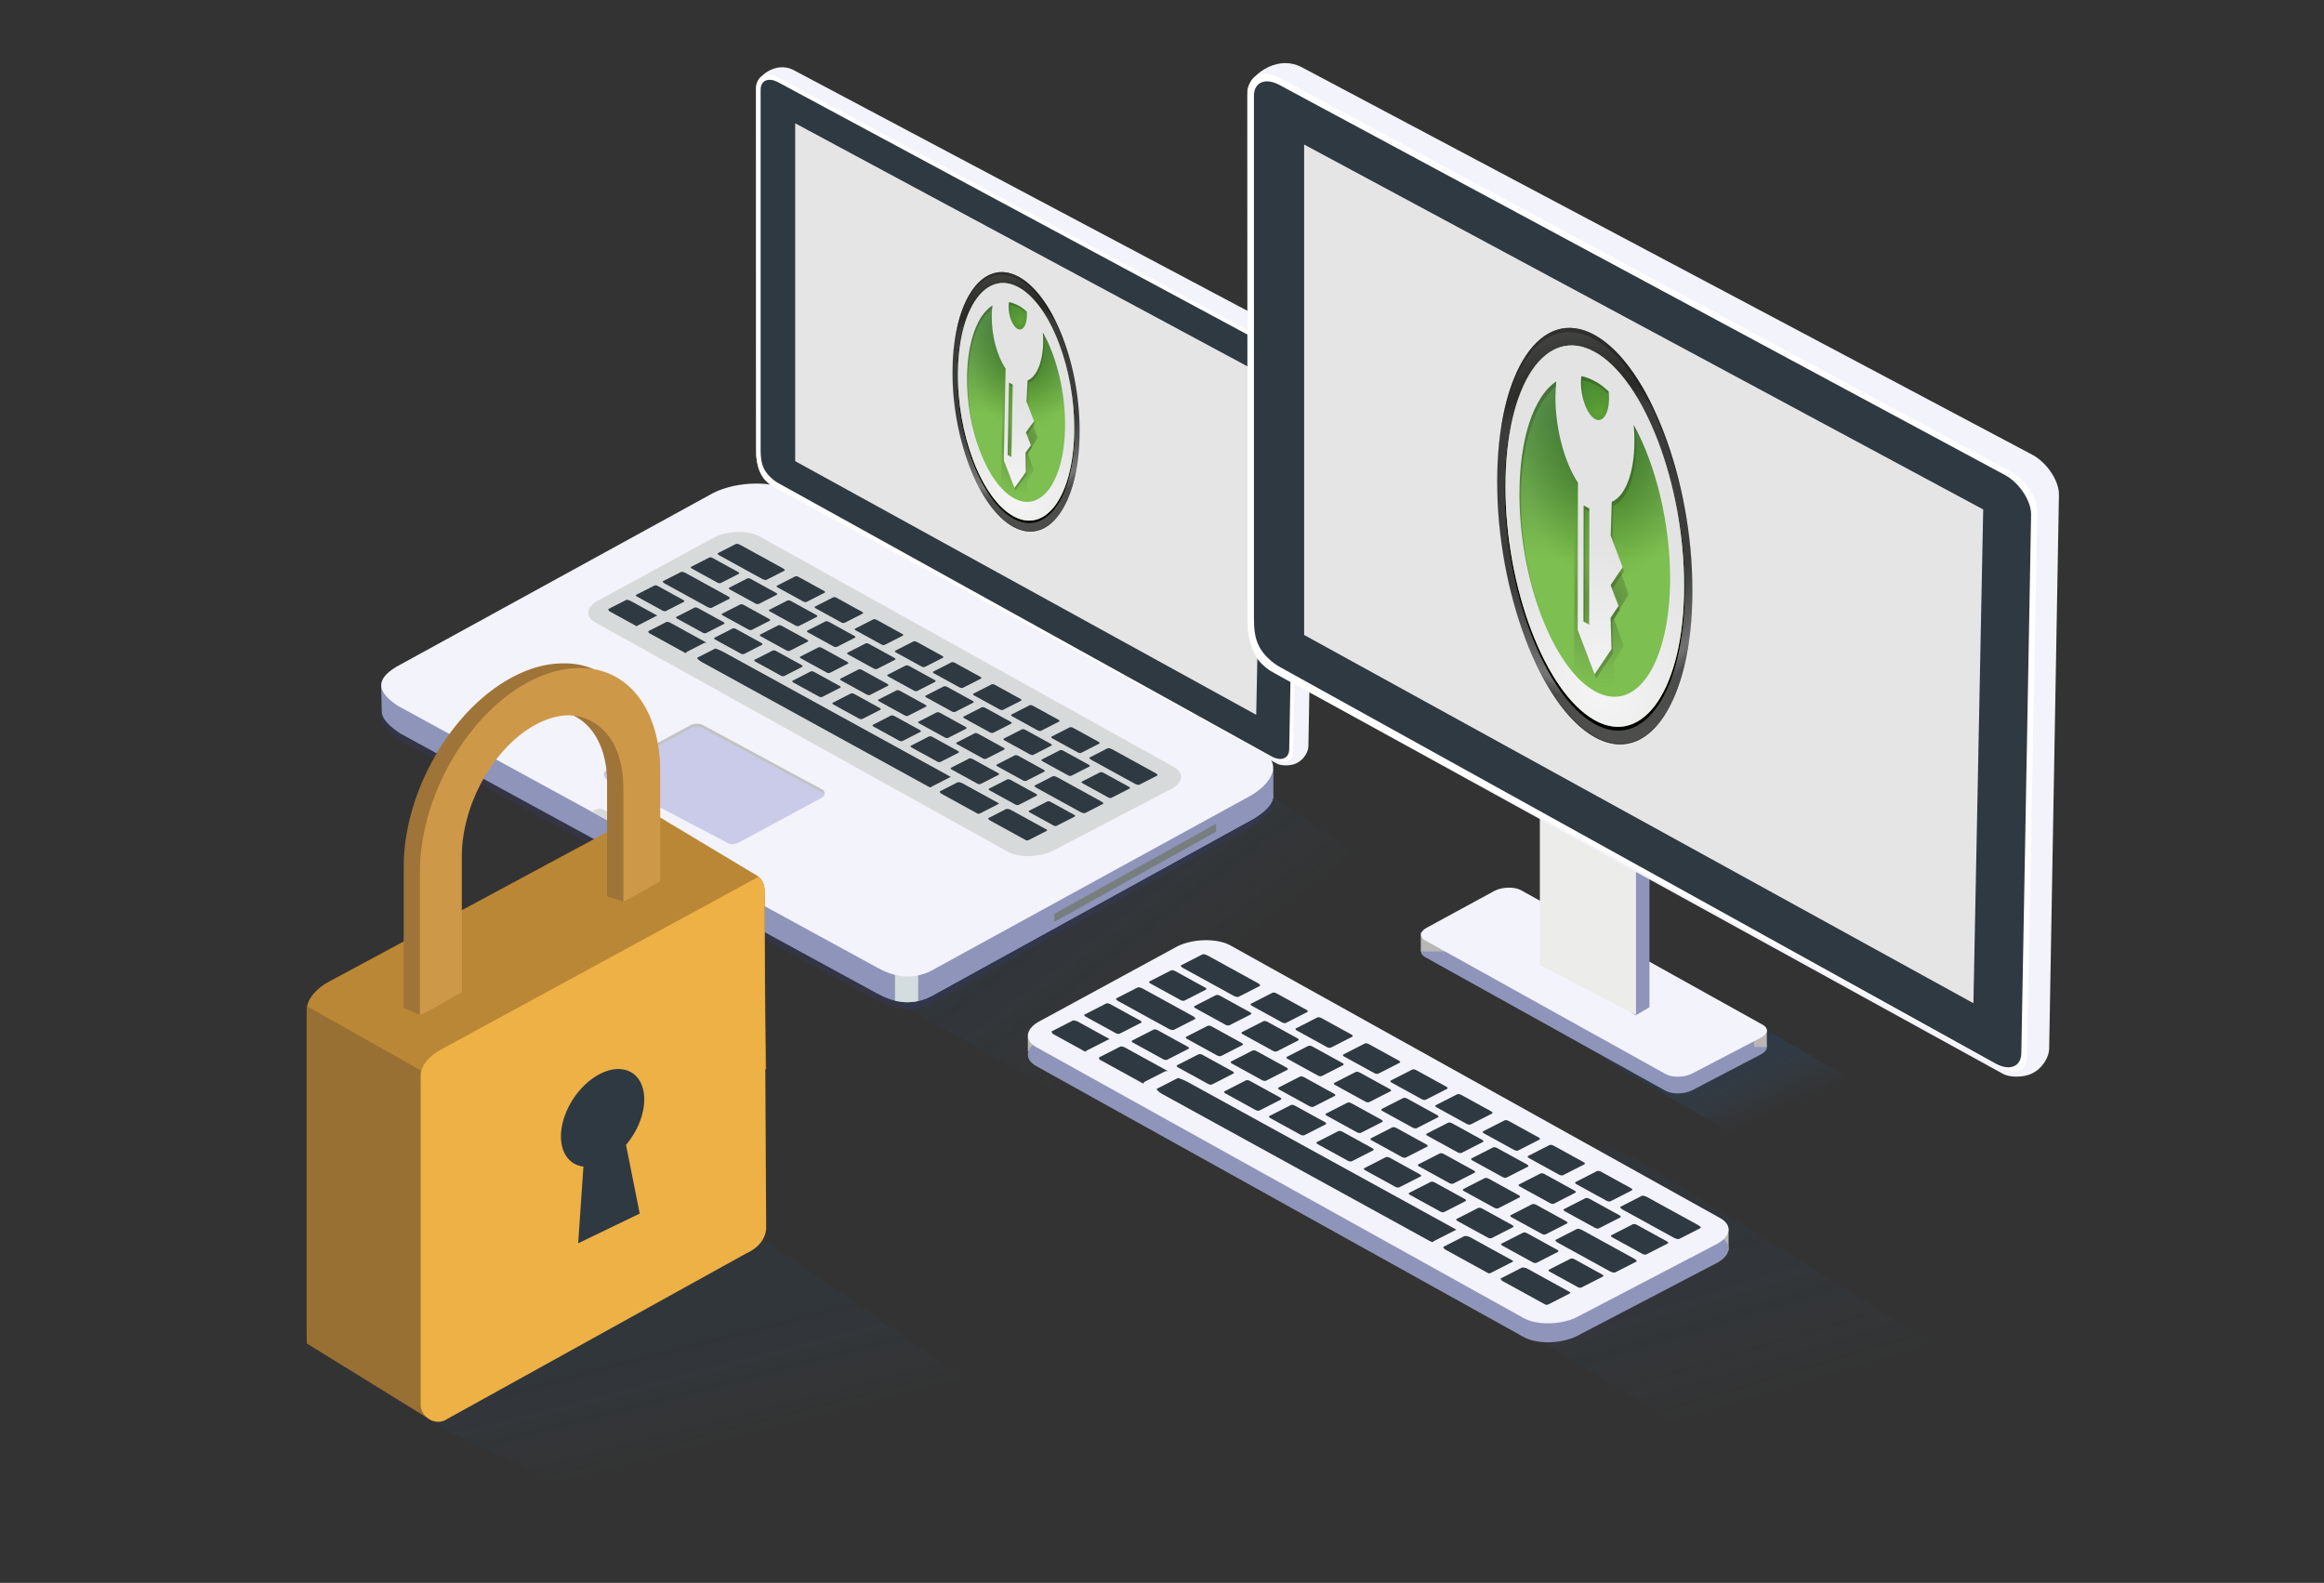 <?xml version="1.0" encoding="UTF-8"?><svg id="a" xmlns="http://www.w3.org/2000/svg" xmlns:xlink="http://www.w3.org/1999/xlink" viewBox="0 0 552 376"><rect x="0" y="0" width="552" height="376" fill="#333333" stroke="none"/><defs><linearGradient id="b" x1="643.151" y1="-142.471" x2="577.6" y2="-256.008" gradientTransform="translate(-183.331 467.856) rotate(-11.669) scale(.711 .744) skewX(-22.918)" gradientUnits="userSpaceOnUse"><stop offset=".303" stop-color="#3a81bb" stop-opacity="0"/><stop offset=".7" stop-color="#1f4d82"/></linearGradient><linearGradient id="c" x1="786.338" y1="-96.62" x2="722.35" y2="-207.45" gradientTransform="translate(-163.927 279.38) rotate(13.009) scale(.814 .616) skewX(22.081)" xlink:href="#b"/><linearGradient id="d" x1="-642.008" y1="-269.682" x2="-705.996" y2="-380.513" gradientTransform="translate(649.06 379.868) rotate(5.753) scale(.331 .303) skewX(10.919)" xlink:href="#b"/><linearGradient id="h" x1="383.334" y1="188.776" x2="383.334" y2="82.963" gradientTransform="translate(56.111 9.369) rotate(-.714) scale(.829 .936) skewX(1.766)" gradientUnits="userSpaceOnUse"><stop offset="0" stop-color="#414141"/><stop offset=".196" stop-color="#3e3e3e"/><stop offset="1" stop-color="#3a3a3a"/></linearGradient><radialGradient id="j" cx="-1543.523" cy="1450.323" fx="-1543.523" fy="1450.323" r="132.873" gradientTransform="translate(849.045 593.547) rotate(-.714) scale(.293 -.331) skewX(-1.766)" gradientUnits="userSpaceOnUse"><stop offset=".673" stop-color="#fcfcfc" stop-opacity="0"/><stop offset="1" stop-color="#fcfcfc"/></radialGradient><radialGradient id="l" cx="382.934" cy="131.017" fx="382.934" fy="131.017" r="41.87" gradientTransform="translate(56.111 9.369) rotate(-.714) scale(.829 .936) skewX(1.766)" gradientUnits="userSpaceOnUse"><stop offset=".109" stop-color="#0f0f0d" stop-opacity="0"/><stop offset=".886" stop-color="#414141" stop-opacity="0"/><stop offset=".934" stop-color="#1e1e1d" stop-opacity=".684"/><stop offset=".987" stop-color="#0f0f0d"/></radialGradient><radialGradient id="q" cx="-1537.177" cy="2412.025" fx="-1537.177" fy="2412.025" r="196.053" gradientTransform="translate(847.255 548.536) rotate(-.714) scale(.293 -.19) skewX(-1.011)" gradientUnits="userSpaceOnUse"><stop offset="0" stop-color="#2e6b26"/><stop offset="1" stop-color="#6ab536"/></radialGradient><radialGradient id="s" cx="-1532.251" cy="1247.217" fx="-1532.251" fy="1247.217" r="87.676" gradientTransform="translate(849.875 614.399) rotate(-.714) scale(.293 -.407) skewX(-2.169)" gradientUnits="userSpaceOnUse"><stop offset="0" stop-color="#000"/><stop offset=".719" stop-color="#fff"/></radialGradient><radialGradient id="u" cx="-1534.505" cy="1514.817" fx="-1534.505" fy="1514.817" r="42.309" gradientTransform="translate(849.045 593.547) rotate(-.714) scale(.293 -.331) skewX(-1.766)" gradientUnits="userSpaceOnUse"><stop offset="0" stop-color="#6ab536"/><stop offset="1" stop-color="#2e6b26"/></radialGradient><radialGradient id="w" cx="384.904" cy="146.904" fx="384.904" fy="146.904" r="27.853" gradientTransform="translate(56.111 9.369) rotate(-.714) scale(.829 .936) skewX(1.766)" gradientUnits="userSpaceOnUse"><stop offset="0" stop-color="#000"/><stop offset=".784" stop-color="#4f4f4f" stop-opacity="0"/></radialGradient><radialGradient id="z" cx="383.229" cy="169.381" fx="383.229" fy="169.381" r="37.317" gradientTransform="translate(56.111 9.369) rotate(-.714) scale(.829 .936) skewX(1.766)" gradientUnits="userSpaceOnUse"><stop offset="0" stop-color="#f5f5f5"/><stop offset="1" stop-color="#e3e3e3"/></radialGradient><linearGradient id="ae" x1="227.636" y1="133.943" x2="227.636" y2="69.049" gradientTransform="translate(36.9 4.964) rotate(-.784) scale(.888 .951) skewX(.643)" xlink:href="#h"/><radialGradient id="ag" cx="-1981.581" cy="1531.406" fx="-1981.581" fy="1531.406" r="81.49" gradientTransform="translate(875.587 596.907) rotate(-.784) scale(.314 -.337) skewX(-.643)" xlink:href="#j"/><radialGradient id="ai" cx="227.391" cy="98.52" fx="227.391" fy="98.52" r="25.678" gradientTransform="translate(36.9 4.964) rotate(-.784) scale(.888 .951) skewX(.643)" xlink:href="#l"/><radialGradient id="an" cx="-1977.689" cy="2508.802" fx="-1977.689" fy="2508.802" r="120.237" gradientTransform="translate(874.482 551.181) rotate(-.784) scale(.314 -.193) skewX(-.368)" xlink:href="#q"/><radialGradient id="ap" cx="-1974.668" cy="1307.345" fx="-1974.668" fy="1307.345" r="53.771" gradientTransform="translate(876.1 618.092) rotate(-.784) scale(.314 -.413) skewX(-.79)" xlink:href="#s"/><radialGradient id="ar" cx="-1976.05" cy="1570.96" fx="-1976.05" fy="1570.96" r="25.948" gradientTransform="translate(875.587 596.907) rotate(-.784) scale(.314 -.337) skewX(-.643)" xlink:href="#u"/><radialGradient id="at" cx="228.599" cy="108.263" fx="228.599" fy="108.263" r="17.082" gradientTransform="translate(36.9 4.964) rotate(-.784) scale(.888 .951) skewX(.643)" xlink:href="#w"/><radialGradient id="aw" cx="227.572" cy="122.048" fx="227.572" fy="122.048" r="22.886" gradientTransform="translate(36.9 4.964) rotate(-.784) scale(.888 .951) skewX(.643)" xlink:href="#z"/><linearGradient id="ay" x1="451.6" y1="-.084" x2="411.66" y2="-69.261" gradientTransform="translate(-189.034 260.298) rotate(14.59) scale(.869 .621) skewX(24.049)" xlink:href="#b"/></defs><g><g><path d="m249.042,258.263l-48.311-27.031c-2.642-1.704-3.217-3.819,1.054-7.224l67.728-44.727c4.272-3.405,10.582-4.883,12.975-3.782l57.408,39.382c2.393,1.101.856,4.788-3.415,8.193l-77.737,33.201c-4.272,3.405-7.308,3.089-9.701,1.988Z" style="fill:url(#b); opacity:.1;"/><g><path d="m302.346,191.151c.051-.308.049-.61,0-.905v-5.988h-2.245v3.604c-.742.935-1.272,1.018-2.9,2.01l-74.897,41.054c-5.453,3.322-10.074,2.08-13.947-.02l-113.992-62.253c-.182-.122-.329-.216-.461-.3v-3.862h-3.408l.131,6.196c.051,1.779,1.855,3.493,4.372,5.183l113.295,61.778c3.893,2.107,8.54,3.348,14.036-.013l75.475-41.561c2.766-1.692,4.234-3.336,4.524-4.835h.017v-.089Z" style="fill:#323970; opacity:.3;"/><path d="m302.396,189.5c.051-.308.049-.61,0-.905v-5.988h-2.245v3.604c-.742.935-1.272,1.018-2.9,2.01l-74.897,41.054c-5.453,3.322-10.074,2.08-13.947-.02l-113.992-62.253c-.182-.122-.329-.216-.461-.3v-3.862h-3.408l.131,6.196c.051,1.779,1.855,3.493,4.372,5.183l113.295,61.778c3.893,2.107,8.54,3.348,14.036-.013l75.475-41.561c2.766-1.692,4.234-3.336,4.524-4.835h.017v-.089Z" style="fill:#8f94ba;"/><path d="m302.396,182.606h-2.245v3.604c-.742.935-1.272,1.018-2.9,2.01l-74.897,41.054c-2.868,1.747-5.505,2.231-7.924,1.992v6.747c2.426.228,5.072-.269,7.95-2.03l75.475-41.561c2.766-1.692,4.234-3.336,4.524-4.835h.017v-.089c.051-.308.049-.61,0-.905v-5.988Z" style="fill:#8f94ba;"/><path d="m212.584,237.699c1.713.42,3.545.518,5.501.077v-6.733c-1.955.434-3.787.328-5.501-.101v6.757Z" style="fill:#d3dcdf;"/><path d="m208.459,229.899l-113.992-62.253c-4.409-2.962-5.843-5.902-.39-9.224l74.289-40.751c5.453-3.322,14.475-3.551,18.348-1.451l113.461,62.787c3.873,2.1,2.58,6.536-2.873,9.857l-74.897,41.054c-5.453,3.322-10.074,2.08-13.947-.02Z" style="fill:#f3f3fb;"/><path d="m172.995,200.322l-28.898-15.188c-.59-.306-1.016-1.323.075-1.9l20.055-10.872c.731-.389,2.145-.285,2.735.021l28.5,15.395c.59.306.475,1.319-.256,1.708l-19.81,10.684c-.731.389-1.811.458-2.401.152Z" style="fill:#6d73be; opacity:.31;"/><path d="m239.384,202.324l-97.978-54.466c-2.619-1.445-2.156-3.879,1.029-5.41l27.399-14.895c3.186-1.531,7.935-1.602,10.555-.157l98.442,54.809c2.619,1.445,2.156,3.879-1.029,5.41l-27.863,14.552c-3.186,1.531-7.935,1.602-10.555.157Z" style="fill:#d7dada;"/><g><path d="m171.199,138.49c-.178.091-.53.052-.783-.087l-6.105-3.355c-.252-.139-.315-.328-.137-.418l4.285-2.187c.177-.091.53-.05.782.089l6.105,3.355c.253.139.315.326.137.416l-4.285,2.187Z" style="fill:#2f3942;"/><path d="m180.229,143.453c-.178.091-.529.053-.783-.087l-6.104-3.355c-.255-.14-.315-.327-.136-.418l4.285-2.187c.177-.091.527-.051.782.089l6.104,3.355c.254.14.315.326.137.416l-4.285,2.187Z" style="fill:#2f3942;"/><path d="m178.552,149.626c-.177.091-.526.052-.779-.087l-6.105-3.355c-.257-.141-.315-.326-.138-.417l4.285-2.187c.179-.091.526-.053.782.088l6.105,3.355c.253.139.313.325.134.416l-4.285,2.187Z" style="fill:#2f3942;"/><path d="m189.763,148.694c-.178.091-.531.051-.785-.088l-6.105-3.356c-.254-.139-.313-.326-.134-.417l4.285-2.187c.177-.091.526-.052.78.088l6.105,3.356c.254.139.317.327.139.417l-4.285,2.187Z" style="fill:#2f3942;"/><path d="m187.586,154.591c-.177.091-.529.05-.782-.089l-6.106-3.356c-.255-.14-.316-.327-.139-.417l4.285-2.187c.179-.091.528-.052.783.088l6.106,3.356c.253.139.316.326.137.418l-4.285,2.187Z" style="fill:#2f3942;"/><path d="m198.79,153.655c-.178.091-.527.054-.783-.087l-6.104-3.355c-.254-.14-.313-.326-.135-.417l4.285-2.187c.177-.091.526-.052.78.088l6.104,3.355c.256.141.315.326.137.416l-4.285,2.187Z" style="fill:#2f3942;"/><path d="m186.262,160.583c-.178.091-.529.051-.784-.089l-6.104-3.355c-.254-.14-.316-.327-.139-.418l4.286-2.187c.18-.092.53-.051.784.088l6.104,3.355c.254.14.318.327.138.419l-4.286,2.187Z" style="fill:#2f3942;"/><path d="m197.115,159.829c-.177.091-.526.052-.779-.087l-6.107-3.356c-.252-.139-.317-.327-.139-.417l4.285-2.187c.179-.091.532-.05.784.088l6.107,3.356c.253.139.313.325.134.416l-4.285,2.187Z" style="fill:#2f3942;"/><path d="m208.323,158.895c-.178.091-.528.053-.783-.087l-6.104-3.355c-.253-.139-.315-.327-.136-.418l4.285-2.187c.177-.091.529-.05.782.089l6.104,3.355c.255.14.315.326.138.417l-4.285,2.187Z" style="fill:#2f3942;"/><path d="m195.29,165.546c-.178.091-.526.052-.782-.088l-6.104-3.355c-.253-.139-.316-.327-.138-.417l4.286-2.187c.18-.092.531-.051.784.088l6.104,3.355c.255.14.316.326.136.418l-4.286,2.187Z" style="fill:#2f3942;"/><path d="m206.649,165.069c-.177.091-.53.05-.782-.089l-6.106-3.356c-.254-.14-.315-.326-.137-.416l4.285-2.187c.179-.091.528-.052.782.087l6.106,3.356c.252.139.316.326.137.418l-4.285,2.187Z" style="fill:#2f3942;"/><path d="m217.854,164.134c-.178.091-.528.053-.781-.086l-6.106-3.356c-.253-.139-.313-.327-.135-.417l4.285-2.187c.177-.091.528-.051.781.088l6.106,3.356c.253.139.313.325.135.415l-4.285,2.187Z" style="fill:#2f3942;"/><path d="m204.822,170.785c-.178.091-.526.052-.779-.087l-6.106-3.356c-.253-.139-.315-.326-.137-.417l4.286-2.187c.18-.092.529-.052.782.087l6.106,3.356c.253.139.313.325.134.416l-4.286,2.187Z" style="fill:#2f3942;"/><path d="m215.678,170.032c-.177.091-.528.051-.781-.088l-6.105-3.355c-.253-.139-.316-.326-.138-.417l4.285-2.187c.179-.091.53-.051.783.088l6.105,3.355c.253.139.316.326.137.417l-4.285,2.187Z" style="fill:#2f3942;"/><path d="m226.885,169.097c-.178.091-.529.052-.783-.087l-6.102-3.354c-.255-.14-.315-.327-.137-.418l4.285-2.187c.177-.091.528-.051.782.089l6.102,3.354c.254.14.315.326.138.417l-4.285,2.187Z" style="fill:#2f3942;"/><path d="m214.356,176.025c-.178.091-.529.051-.783-.089l-6.102-3.354c-.257-.141-.316-.327-.139-.418l4.286-2.187c.18-.092.527-.053.784.088l6.102,3.354c.254.14.317.327.137.418l-4.286,2.187Z" style="fill:#2f3942;"/><path d="m225.212,175.272c-.177.091-.529.05-.782-.089l-6.106-3.356c-.253-.139-.316-.327-.139-.417l4.285-2.187c.179-.091.53-.051.783.088l6.106,3.356c.253.139.316.326.137.418l-4.285,2.187Z" style="fill:#2f3942;"/><path d="m235.918,174.062c-.178.091-.528.053-.785-.088l-6.107-3.356c-.253-.139-.311-.325-.133-.416l4.285-2.187c.177-.091.526-.052.779.087l6.107,3.356c.257.141.317.327.139.417l-4.285,2.187Z" style="fill:#2f3942;"/><path d="m223.385,180.988c-.178.091-.526.052-.78-.087l-6.106-3.356c-.252-.139-.315-.326-.137-.417l4.286-2.187c.18-.092.531-.051.783.087l6.106,3.356c.254.14.314.325.135.417l-4.286,2.187Z" style="fill:#2f3942;"/><path d="m234.243,180.235c-.177.091-.528.051-.782-.089l-6.105-3.355c-.253-.139-.316-.327-.139-.417l4.285-2.187c.179-.091.53-.051.783.088l6.105,3.355c.254.14.317.327.138.418l-4.285,2.187Z" style="fill:#2f3942;"/><path d="m245.45,179.301c-.178.091-.53.052-.785-.088l-6.102-3.354c-.254-.14-.314-.327-.136-.418l4.285-2.187c.177-.091.527-.051.781.088l6.102,3.354c.254.14.317.327.139.417l-4.285,2.187Z" style="fill:#2f3942;"/><path d="m232.917,186.227c-.178.091-.527.052-.78-.087l-6.105-3.355c-.255-.14-.315-.326-.137-.417l4.286-2.187c.18-.092.528-.053.782.087l6.105,3.355c.253.139.314.325.135.417l-4.286,2.187Z" style="fill:#2f3942;"/><path d="m243.774,185.474c-.177.091-.529.05-.782-.089l-6.104-3.355c-.253-.139-.315-.326-.137-.416l4.285-2.187c.179-.091.528-.052.782.087l6.104,3.355c.254.139.317.327.138.418l-4.285,2.187Z" style="fill:#2f3942;"/><path d="m254.479,184.264c-.178.091-.529.052-.785-.088l-6.102-3.354c-.256-.141-.315-.327-.136-.418l4.285-2.187c.177-.091.526-.052.782.089l6.102,3.354c.255.14.317.327.139.417l-4.285,2.187Z" style="fill:#2f3942;"/><path d="m241.95,191.192c-.178.091-.529.051-.784-.089l-6.104-3.355c-.253-.139-.316-.327-.138-.417l4.286-2.187c.18-.092.531-.051.784.088l6.104,3.355c.255.14.318.327.139.419l-4.286,2.187Z" style="fill:#2f3942;"/><path d="m257.717,193.138c-.177.091-.667-.025-1.099-.263l-10.382-5.707c-.426-.234-.634-.501-.456-.592l4.285-2.187c.179-.091.674.028,1.101.263l10.382,5.707c.432.237.633.5.454.592l-4.285,2.187Z" style="fill:#2f3942;"/><path d="m264.011,189.503c-.178.091-.529.052-.785-.088l-6.101-3.353c-.257-.141-.315-.327-.137-.418l4.285-2.187c.177-.091.526-.052.782.089l6.101,3.353c.255.14.317.327.139.417l-4.285,2.187Z" style="fill:#2f3942;"/><path d="m250.978,196.154c-.178.091-.514.059-.75-.071l-5.667-3.115c-.236-.13-.283-.308-.105-.399l4.286-2.187c.18-.092.515-.06.75.07l5.667,3.115c.236.13.284.308.104.4l-4.286,2.187Z" style="fill:#2f3942;"/><path d="m270.598,186.405c-.178.091-.664-.022-1.091-.257l-10.252-5.635c-.421-.232-.623-.496-.445-.587l4.286-2.187c.178-.091.669.026,1.09.258l10.252,5.635c.426.234.623.495.445.586l-4.286,2.187Z" style="fill:#2f3942;"/><path d="m256.806,178.824c-.178.091-.531.051-.784-.088l-6.104-3.355c-.253-.139-.313-.327-.135-.417l4.286-2.187c.178-.091.527-.051.781.088l6.104,3.355c.254.139.317.327.139.418l-4.286,2.187Z" style="fill:#2f3942;"/><path d="m247.274,173.585c-.178.091-.53.051-.784-.088l-6.105-3.355c-.253-.139-.315-.327-.137-.418l4.286-2.187c.178-.091.529-.05.782.089l6.105,3.355c.254.14.317.327.139.417l-4.286,2.187Z" style="fill:#2f3942;"/><path d="m238.243,168.621c-.178.091-.531.051-.783-.088l-6.106-3.356c-.253-.139-.315-.327-.137-.418l4.286-2.187c.178-.091.529-.05.782.089l6.106,3.356c.253.139.316.326.138.417l-4.286,2.187Z" style="fill:#2f3942;"/><path d="m228.71,163.382c-.178.091-.53.051-.783-.087l-6.105-3.355c-.253-.139-.315-.327-.137-.418l4.286-2.187c.178-.091.529-.05.782.088l6.105,3.355c.253.139.315.326.138.417l-4.286,2.187Z" style="fill:#2f3942;"/><path d="m219.681,158.419c-.178.091-.531.051-.784-.088l-6.106-3.356c-.254-.14-.313-.326-.135-.417l4.286-2.187c.178-.091.527-.052.781.088l6.106,3.356c.252.139.316.327.138.417l-4.286,2.187Z" style="fill:#2f3942;"/><path d="m210.146,153.178c-.178.091-.528.053-.781-.086l-6.107-3.356c-.252-.139-.315-.328-.137-.418l4.286-2.187c.178-.091.531-.05.783.089l6.107,3.356c.253.139.313.325.135.416l-4.286,2.187Z" style="fill:#2f3942;"/><path d="m200.618,147.941c-.178.091-.531.051-.783-.088l-6.106-3.356c-.255-.14-.315-.327-.137-.418l4.286-2.187c.178-.091.527-.051.782.089l6.106,3.356c.253.139.316.326.138.417l-4.286,2.187Z" style="fill:#2f3942;"/><path d="m191.583,142.975c-.178.091-.528.053-.78-.086l-6.105-3.355c-.257-.141-.314-.327-.136-.418l4.286-2.187c.178-.091.525-.053.782.088l6.105,3.355c.253.139.313.325.135.415l-4.286,2.187Z" style="fill:#2f3942;"/><path d="m182.053,137.737c-.178.091-.661-.02-1.076-.249l-10.031-5.513c-.417-.229-.61-.489-.432-.58l4.286-2.187c.178-.091.66.021,1.077.251l10.031,5.513c.415.228.609.487.431.578l-4.286,2.187Z" style="fill:#2f3942;"/><path d="m169.021,144.387c-.177.091-.659-.021-1.075-.25l-10.031-5.513c-.417-.229-.611-.489-.433-.579l4.285-2.187c.179-.091.661.021,1.078.25l10.031,5.513c.415.228.609.487.43.579l-4.285,2.187Z" style="fill:#2f3942;"/><path d="m158.166,145.141c-.178.091-.528.051-.781-.088l-6.105-3.355c-.252-.139-.317-.327-.139-.418l4.286-2.187c.18-.092.532-.051.784.088l6.105,3.355c.253.139.315.326.135.417l-4.286,2.187Z" style="fill:#2f3942;"/><path d="m167.699,150.381c-.178.091-.529.051-.782-.088l-6.105-3.355c-.254-.139-.315-.326-.137-.417l4.286-2.187c.18-.092.529-.052.783.087l6.105,3.355c.253.139.316.326.137.418l-4.286,2.187Z" style="fill:#2f3942;"/><path d="m176.73,155.345c-.178.091-.529.051-.785-.09l-6.104-3.355c-.254-.139-.314-.326-.136-.416l4.286-2.187c.18-.092.528-.053.782.087l6.104,3.355c.255.14.319.328.139.419l-4.286,2.187Z" style="fill:#2f3942;"/><path d="m221.318,186.831c-.178.091-.163.364-.779.026-.617-.339-53.318-29.306-53.912-29.632-.591-.325-1.178-.913-1-1.004l4.194-2.14c.179-.091,1.506.501,1.966.754,7.297,4.011,59.936,32.943,53.683,29.506.581.32.221.258.042.35l-4.194,2.14Z" style="fill:#2f3942;"/><path d="m244.334,199.545c-.178.091-.433.153-.662.028l-8.581-4.716c-.232-.128-.467-.459-.288-.55l4.192-2.139c.18-.092.795.046,1.027.173l8.581,4.716c.229.126.104.257-.076.349l-4.192,2.139Z" style="fill:#2f3942;"/><path d="m232.796,193.203c-.178.091-.379.183-.61.056l-8.582-4.717c-.232-.128-.517-.487-.339-.578l4.192-2.139c.18-.092.845.073,1.078.201l8.582,4.717c.23.127.051.229-.129.32l-4.192,2.139Z" style="fill:#2f3942;"/><path d="m151.591,148.513c-.179.091-.3.284-.47.19l-6.341-3.485c-.17-.093-.408-.483-.229-.575l4.192-2.139c.178-.091.797.104.967.198l6.341,3.485c.17.093-.09.095-.268.186l-4.192,2.139Z" style="fill:#2f3942;"/><path d="m163.115,154.847c-.179.091-.079.405-.309.279l-8.585-4.718c-.232-.127-.316-.433-.137-.524l4.192-2.139c.178-.091.644.02.875.148l8.585,4.718c.23.127-.251.007-.429.098l-4.192,2.139Z" style="fill:#2f3942;"/></g><path d="m183.37,115.415l119.879,65.954c1.041.569,3.253.631,4.693-.067,1.845-.895,2.832-2.813,2.832-4.084l1.599-90.67c0-2.264-1.943-5.178-4.319-6.476l-119.709-63.502c-4.222-2.075-8.754,1.758-8.754,4.021v85.683c-.012,2.287.176,4.248.882,5.802.731,1.608,1.996,2.778,2.897,3.339Z" style="fill:#f3f3fb;"/><path d="m185.274,116.463l117.644,63.864c2.322,1.287,4.222.504,4.222-1.739l1.69-89.316c0-2.243-1.9-5.131-4.222-6.418L184.889,18.395c-3.914-1.935-5.297.554-5.297,2.797l.044,86.901c0,1.5.685,3.639,1.45,5.07.765,1.431,3.028,2.656,4.189,3.299Z" style="fill:#fff;"/><path d="m184.889,114.769l117.108,64.892c2.322,1.287,4.222.504,4.222-1.739l1.599-88.104c0-2.243-1.9-5.131-4.222-6.418l-118.707-63.825c-2.322-1.287-4.222-.504-4.222,1.739v85.588c0,1.5.112,3.145.878,4.577.765,1.431,2.183,2.648,3.344,3.292Z" style="fill:#2f3942;"/><polygon points="188.876 109.538 298.38 169.794 299.979 89.003 188.876 29.289 188.876 109.538" style="fill:#e5e5e5;"/><path d="m144.108,183.771l20.055-10.872c.731-.389,2.145-.285,2.735.021l28.5,15.395c.144.075.245.193.307.333.15-.414.057-.87-.307-1.058l-28.5-15.395c-.59-.306-2.004-.41-2.735-.021l-20.055,10.872c-.682.36-.771.892-.599,1.315.093-.215.28-.421.599-.59Z" style="fill:#c1c3c2;"/><path d="m160.884,203.926l.601-.366c.499-.301.609-1.027.225-1.226l-18.516-10.074c-.384-.199-1.323-.229-1.823.072l-.796.487,20.309,11.107Z" style="fill:#d7dada;"/><polygon points="250.417 218.977 288.845 197.561 288.845 195.673 250.417 217.089 250.417 218.977" style="fill:#767e7e;"/></g><path d="m426.332,355.645l-101.841-62.854c-4.04-2.804-5.717-5.049-2-6.288l51.465-13.852c3.717-1.239,10.832.259,14.29,2.385l101.518,63.117c3.458,2.125,3.245,4.878-.472,6.118l-51.892,13.944c-3.717,1.239-7.61-.444-11.068-2.57Z" style="fill:url(#c); opacity:.1;"/><path d="m421.833,275.26l-39.642-22.96c-1.552-1.059-2.122-2.012-.435-2.854l23.135-10.085c1.687-.842,4.654-.613,6,.162l39.485,23.107c1.347.775,1.068,2.099-.62,2.941l-23.325,10.158c-1.687.842-3.252.306-4.598-.469Z" style="fill:url(#d); opacity:.25;"/><g><rect x="408.476" y="291.828" width="2.098" height="5.26" style="fill:#b9b7b5;"/><rect x="244.139" y="246.155" width="2.376" height="3.632" style="fill:#b9b7b5;"/><path d="m361.945,317.618l-115.799-64.373c-3.096-1.707-2.549-4.585,1.216-6.394l32.382-17.605c3.765-1.809,9.379-1.893,12.475-.186l116.347,64.779c3.096,1.707,2.549,4.585-1.216,6.394l-32.931,17.199c-3.765,1.809-9.379,1.893-12.475.186Z" style="fill:#8f94ba;"/><path d="m361.945,313.114l-115.799-64.373c-3.096-1.707-2.549-4.585,1.216-6.394l32.382-17.605c3.765-1.809,9.379-1.893,12.475-.186l116.347,64.779c3.096,1.707,2.549,4.585-1.216,6.394l-32.931,17.199c-3.765,1.809-9.379,1.893-12.475.186Z" style="fill:#f3f3fb;"/><g><path d="m281.358,237.67c-.211.108-.626.061-.925-.103l-7.215-3.966c-.298-.164-.373-.387-.162-.495l5.065-2.585c.21-.107.627-.059.925.105l7.215,3.966c.299.164.372.385.162.492l-5.065,2.585Z" style="fill:#2f3942;"/><path d="m292.03,243.536c-.211.108-.625.062-.925-.103l-7.215-3.965c-.301-.166-.372-.387-.161-.494l5.065-2.585c.21-.107.623-.061.924.105l7.215,3.965c.3.165.372.385.162.492l-5.065,2.585Z" style="fill:#2f3942;"/><path d="m290.048,250.831c-.21.107-.622.061-.92-.103l-7.215-3.966c-.303-.167-.373-.385-.163-.492l5.065-2.585c.212-.108.622-.063.925.104l7.215,3.966c.299.164.37.384.158.492l-5.065,2.585Z" style="fill:#2f3942;"/><path d="m303.298,249.729c-.211.108-.628.061-.927-.104l-7.216-3.966c-.3-.165-.37-.385-.159-.493l5.065-2.585c.21-.107.622-.061.922.104l7.216,3.966c.3.165.374.386.164.493l-5.065,2.585Z" style="fill:#2f3942;"/><path d="m300.726,256.7c-.21.107-.625.059-.924-.105l-7.217-3.967c-.301-.165-.373-.386-.164-.493l5.065-2.585c.212-.108.625-.061.926.104l7.217,3.967c.299.164.374.386.162.494l-5.065,2.585Z" style="fill:#2f3942;"/><path d="m313.967,255.593c-.211.108-.622.064-.925-.103l-7.215-3.965c-.3-.165-.37-.386-.159-.493l5.065-2.585c.21-.107.622-.061.922.104l7.215,3.965c.302.166.372.385.162.492l-5.065,2.585Z" style="fill:#2f3942;"/><path d="m299.161,263.782c-.21.107-.626.06-.926-.105l-7.214-3.965c-.3-.165-.374-.386-.164-.493l5.065-2.585c.212-.108.626-.061.927.104l7.214,3.965c.3.165.375.387.163.495l-5.065,2.585Z" style="fill:#2f3942;"/><path d="m311.988,262.889c-.21.107-.622.061-.92-.103l-7.217-3.967c-.298-.164-.374-.386-.164-.493l5.065-2.585c.212-.108.628-.059.926.104l7.217,3.967c.299.164.37.384.158.492l-5.065,2.585Z" style="fill:#2f3942;"/><path d="m325.234,261.786c-.211.108-.624.063-.926-.103l-7.214-3.965c-.299-.164-.372-.387-.161-.494l5.065-2.585c.21-.107.625-.059.924.105l7.214,3.965c.302.166.373.386.163.492l-5.065,2.585Z" style="fill:#2f3942;"/><path d="m309.831,269.647c-.21.107-.622.062-.924-.104l-7.214-3.965c-.299-.164-.373-.386-.163-.493l5.065-2.585c.212-.108.627-.06.926.104l7.214,3.965c.302.166.373.385.161.494l-5.065,2.585Z" style="fill:#2f3942;"/><path d="m323.256,269.083c-.21.107-.626.059-.924-.105l-7.217-3.967c-.3-.165-.372-.385-.162-.492l5.065-2.585c.212-.108.624-.062.924.103l7.217,3.967c.298.164.374.386.162.494l-5.065,2.585Z" style="fill:#2f3942;"/><path d="m336.5,267.978c-.211.108-.624.063-.923-.102l-7.217-3.967c-.299-.164-.37-.386-.16-.493l5.065-2.585c.21-.107.624-.06.922.104l7.217,3.967c.299.164.37.384.16.491l-5.065,2.585Z" style="fill:#2f3942;"/><path d="m321.096,275.839c-.21.107-.622.062-.921-.102l-7.217-3.967c-.299-.164-.372-.385-.162-.492l5.065-2.585c.212-.108.626-.061.925.103l7.217,3.967c.299.164.37.384.158.492l-5.065,2.585Z" style="fill:#2f3942;"/><path d="m333.928,274.949c-.21.107-.624.06-.923-.104l-7.215-3.966c-.299-.164-.373-.386-.164-.493l5.065-2.585c.212-.108.627-.06.925.104l7.215,3.966c.299.164.373.385.161.493l-5.065,2.585Z" style="fill:#2f3942;"/><path d="m347.173,273.844c-.211.108-.626.062-.926-.103l-7.212-3.964c-.301-.165-.372-.387-.162-.495l5.065-2.585c.21-.107.624-.06.925.105l7.212,3.964c.3.165.373.386.163.492l-5.065,2.585Z" style="fill:#2f3942;"/><path d="m332.365,282.032c-.21.107-.625.06-.925-.105l-7.212-3.964c-.303-.167-.374-.386-.164-.493l5.065-2.585c.212-.108.624-.063.927.104l7.212,3.964c.3.165.374.386.162.494l-5.065,2.585Z" style="fill:#2f3942;"/><path d="m345.195,281.142c-.21.107-.625.059-.924-.105l-7.217-3.967c-.299-.164-.373-.386-.164-.493l5.065-2.585c.212-.108.627-.06.926.104l7.217,3.967c.299.164.374.386.162.494l-5.065,2.585Z" style="fill:#2f3942;"/><path d="m357.849,279.712c-.211.108-.624.063-.927-.104l-7.217-3.967c-.299-.164-.368-.385-.157-.492l5.065-2.585c.21-.107.621-.061.92.103l7.217,3.967c.303.167.374.386.164.493l-5.065,2.585Z" style="fill:#2f3942;"/><path d="m343.037,287.898c-.21.107-.622.062-.922-.103l-7.217-3.967c-.298-.164-.372-.385-.162-.493l5.065-2.585c.212-.108.627-.06.925.103l7.217,3.967c.3.165.372.384.159.493l-5.065,2.585Z" style="fill:#2f3942;"/><path d="m355.869,287.008c-.21.107-.624.06-.925-.105l-7.215-3.966c-.299-.164-.373-.386-.164-.493l5.065-2.585c.212-.108.627-.06.926.104l7.215,3.966c.3.165.374.386.163.494l-5.065,2.585Z" style="fill:#2f3942;"/><path d="m369.114,285.904c-.211.108-.627.061-.927-.104l-7.212-3.964c-.3-.165-.371-.386-.16-.494l5.065-2.585c.21-.107.623-.061.923.104l7.212,3.964c.3.165.374.386.164.493l-5.065,2.585Z" style="fill:#2f3942;"/><path d="m354.303,294.09c-.21.107-.623.061-.922-.103l-7.215-3.966c-.301-.165-.372-.385-.162-.492l5.065-2.585c.212-.108.624-.062.925.103l7.215,3.966c.299.165.372.384.159.493l-5.065,2.585Z" style="fill:#2f3942;"/><path d="m367.134,293.2c-.21.107-.625.059-.925-.105l-7.215-3.965c-.299-.165-.372-.385-.162-.492l5.065-2.585c.212-.108.625-.061.924.103l7.215,3.965c.3.165.375.386.163.494l-5.065,2.585Z" style="fill:#2f3942;"/><path d="m379.786,291.77c-.211.108-.626.062-.927-.104l-7.212-3.964c-.302-.166-.372-.387-.161-.494l5.065-2.585c.21-.107.622-.061.924.105l7.212,3.964c.302.166.374.386.164.493l-5.065,2.585Z" style="fill:#2f3942;"/><path d="m364.978,299.958c-.21.107-.626.06-.927-.106l-7.215-3.965c-.299-.164-.373-.386-.163-.493l5.065-2.585c.212-.108.627-.06.926.104l7.215,3.965c.301.165.376.387.164.495l-5.065,2.585Z" style="fill:#2f3942;"/><path d="m383.613,302.258c-.21.107-.788-.03-1.298-.311l-12.271-6.745c-.504-.277-.749-.592-.539-.699l5.065-2.585c.212-.108.797.034,1.301.31l12.271,6.745c.51.281.748.591.536.7l-5.065,2.585Z" style="fill:#2f3942;"/><path d="m391.051,297.962c-.211.108-.626.062-.927-.104l-7.211-3.963c-.303-.167-.372-.387-.162-.495l5.065-2.585c.21-.107.621-.061.925.105l7.211,3.963c.302.166.374.386.164.493l-5.065,2.585Z" style="fill:#2f3942;"/><path d="m375.648,305.822c-.21.107-.607.07-.886-.084l-6.697-3.681c-.279-.153-.334-.364-.124-.472l5.065-2.585c.212-.108.608-.071.887.082l6.697,3.681c.279.153.336.364.123.473l-5.065,2.585Z" style="fill:#2f3942;"/><path d="m398.837,294.3c-.21.107-.785-.026-1.289-.303l-12.117-6.66c-.498-.274-.736-.587-.526-.694l5.065-2.585c.21-.107.791.031,1.288.305l12.117,6.66c.504.277.736.585.526.693l-5.065,2.585Z" style="fill:#2f3942;"/><path d="m382.536,285.34c-.21.107-.627.06-.927-.104l-7.215-3.965c-.299-.165-.37-.386-.16-.493l5.065-2.585c.21-.107.624-.061.923.104l7.215,3.965c.3.165.374.386.164.494l-5.065,2.585Z" style="fill:#2f3942;"/><path d="m371.27,279.148c-.21.107-.626.061-.927-.104l-7.215-3.966c-.299-.164-.372-.387-.162-.494l5.065-2.585c.21-.107.626-.06.924.105l7.215,3.966c.3.165.374.386.164.493l-5.065,2.585Z" style="fill:#2f3942;"/><path d="m360.597,273.282c-.21.107-.627.06-.926-.104l-7.217-3.967c-.299-.164-.372-.387-.162-.494l5.065-2.585c.21-.107.626-.06.924.105l7.217,3.967c.299.164.373.386.163.493l-5.065,2.585Z" style="fill:#2f3942;"/><path d="m349.329,267.089c-.21.107-.626.061-.925-.103l-7.215-3.966c-.299-.164-.372-.387-.161-.494l5.065-2.585c.21-.107.626-.06.924.105l7.215,3.966c.299.164.373.385.163.493l-5.065,2.585Z" style="fill:#2f3942;"/><path d="m338.658,261.223c-.21.107-.628.06-.926-.104l-7.217-3.967c-.3-.165-.37-.386-.16-.493l5.065-2.585c.21-.107.623-.061.923.104l7.217,3.967c.298.164.373.386.163.493l-5.065,2.585Z" style="fill:#2f3942;"/><path d="m327.389,255.03c-.21.107-.624.062-.922-.102l-7.217-3.967c-.298-.164-.373-.387-.162-.494l5.065-2.585c.21-.107.627-.059.925.105l7.217,3.967c.299.164.37.384.16.491l-5.065,2.585Z" style="fill:#2f3942;"/><path d="m316.127,248.84c-.21.107-.627.06-.926-.104l-7.217-3.967c-.301-.165-.372-.387-.162-.494l5.065-2.585c.21-.107.624-.061.924.105l7.217,3.967c.299.164.373.386.163.493l-5.065,2.585Z" style="fill:#2f3942;"/><path d="m305.45,242.971c-.21.107-.624.062-.922-.102l-7.215-3.966c-.303-.167-.371-.386-.161-.494l5.065-2.585c.21-.107.62-.062.924.104l7.215,3.966c.299.164.37.384.159.491l-5.065,2.585Z" style="fill:#2f3942;"/><path d="m294.186,236.78c-.21.107-.781-.024-1.272-.294l-11.856-6.516c-.493-.271-.72-.578-.51-.686l5.065-2.585c.21-.107.78.025,1.273.296l11.856,6.516c.491.27.72.576.509.683l-5.065,2.585Z" style="fill:#2f3942;"/><path d="m278.784,244.64c-.21.107-.779-.025-1.27-.295l-11.856-6.516c-.493-.271-.722-.577-.512-.684l5.065-2.585c.212-.108.781.025,1.274.296l11.856,6.516c.491.27.72.576.508.684l-5.065,2.585Z" style="fill:#2f3942;"/><path d="m265.955,245.531c-.21.107-.624.06-.923-.104l-7.215-3.966c-.298-.164-.374-.386-.164-.494l5.065-2.585c.212-.108.629-.06.927.104l7.215,3.966c.299.164.372.385.16.493l-5.065,2.585Z" style="fill:#2f3942;"/><path d="m277.222,251.723c-.21.107-.626.06-.924-.104l-7.215-3.966c-.3-.165-.373-.386-.162-.493l5.065-2.585c.212-.108.626-.061.925.103l7.215,3.966c.299.164.374.386.161.494l-5.065,2.585Z" style="fill:#2f3942;"/><path d="m287.895,257.59c-.21.107-.626.06-.927-.106l-7.214-3.965c-.3-.165-.371-.385-.161-.492l5.065-2.585c.212-.108.624-.062.924.103l7.214,3.965c.302.166.377.387.164.496l-5.065,2.585Z" style="fill:#2f3942;"/><path d="m340.593,294.804c-.21.107-.193.431-.92.031-.729-.401-63.016-34.636-63.718-35.022-.698-.384-1.393-1.079-1.182-1.187l4.957-2.53c.211-.108,1.78.592,2.324.891,8.624,4.74,70.837,38.935,63.447,34.873.687.378.261.305.05.413l-4.957,2.53Z" style="fill:#2f3942;"/><path d="m367.796,309.83c-.21.107-.512.181-.783.033l-10.142-5.574c-.274-.151-.551-.543-.341-.65l4.955-2.528c.213-.109.939.054,1.214.205l10.142,5.574c.271.149.123.304-.09.413l-4.955,2.528Z" style="fill:#2f3942;"/><path d="m354.159,302.334c-.21.107-.448.216-.721.067l-10.144-5.575c-.275-.151-.611-.576-.401-.683l4.955-2.528c.213-.109.999.087,1.274.238l10.144,5.575c.272.15.061.27-.152.379l-4.955,2.528Z" style="fill:#2f3942;"/><path d="m258.184,249.516c-.211.108-.355.335-.555.225l-7.494-4.119c-.201-.111-.482-.571-.271-.679l4.955-2.529c.21-.107.942.123,1.143.234l7.494,4.119c.201.11-.106.113-.317.22l-4.955,2.529Z" style="fill:#2f3942;"/><path d="m271.804,257.002c-.211.108-.093.479-.365.33l-10.146-5.577c-.274-.15-.374-.512-.162-.62l4.955-2.529c.21-.107.761.024,1.034.174l10.146,5.577c.272.15-.296.008-.507.116l-4.955,2.529Z" style="fill:#2f3942;"/></g></g><g><path d="m395.663,259.133l-57.145-31.767c-1.528-.843-1.258-2.263.6-3.155l15.98-8.688c1.858-.893,4.628-.934,6.156-.092l57.416,31.968c1.528.843,1.258,2.263-.6,3.155l-16.251,8.487c-1.858.893-4.628.934-6.156.092Z" style="fill:#8f94ba;"/><rect x="337.473" y="221.451" width="6.995" height="4.562" style="fill:#b9b7b5;"/><rect x="416.632" y="244.55" width="3.034" height="4.144" style="fill:#b9b7b5;"/><path d="m395.669,255.153l-57.145-31.767c-1.528-.843-1.258-2.263.6-3.155l15.98-8.688c1.858-.893,4.628-.934,6.156-.092l57.416,31.968c1.528.843,1.258,2.263-.6,3.155l-16.251,8.487c-1.858.893-4.628.934-6.156.092Z" style="fill:#f3f3fb;"/><polygon points="391.784 193.382 368.946 181.521 368.946 227.395 388.484 241.193 391.784 239.257 391.784 193.382" style="fill:#8f94ba;"/><polygon points="388.59 195.207 365.752 183.345 365.752 229.22 388.59 241.082 388.59 195.207" style="fill:#ececeb;"/></g><g><path d="m301.767,159.359l174.032,95.747c1.511.826,4.723.916,6.812-.098,2.679-1.3,4.111-4.083,4.111-5.929l2.322-131.628c0-3.286-2.821-7.517-6.269-9.402L308.989,15.862c-6.13-3.013-12.708,2.551-12.708,5.838v124.389c-.018,3.32.255,6.167,1.28,8.423,1.061,2.334,2.898,4.033,4.205,4.848Z" style="fill:#f3f3fb;"/><path d="m304.53,160.88l170.787,92.714c3.371,1.868,6.129.732,6.129-2.524l2.454-129.663c0-3.256-2.758-7.449-6.129-9.317L303.971,18.512c-5.682-2.81-7.69.804-7.69,4.06l.064,126.157c0,2.178.994,5.283,2.105,7.36,1.111,2.078,4.396,3.856,6.081,4.79Z" style="fill:#fff;"/><path d="m303.971,158.421l170.009,94.205c3.371,1.868,6.129.732,6.129-2.524l2.322-127.904c0-3.256-2.758-7.449-6.129-9.317L303.971,20.224c-3.371-1.868-6.129-.732-6.129,2.524v124.25c0,2.178.163,4.566,1.274,6.644,1.111,2.078,3.17,3.845,4.855,4.779Z" style="fill:#2f3942;"/><polygon points="309.759 150.826 468.729 238.302 471.051 121.015 309.759 34.328 309.759 150.826" style="fill:#e5e5e5;"/></g></g><g id="e"><g id="f"><g id="g"><path id="i" d="m378.726,175.062c-12.783-7.176-23.151-34.418-23.113-60.727.039-26.309,10.47-41.876,23.253-34.7,12.783,7.176,23.151,34.418,23.113,60.727-.039,26.309-10.47,41.876-23.253,34.7Zm.134-91.412c-11.702-6.569-21.252,7.69-21.287,31.785-.035,24.096,9.457,49.043,21.159,55.612,11.702,6.569,21.252-7.69,21.287-31.785.035-24.095-9.456-49.043-21.159-55.612Z" style="fill:url(#h);"/><path id="k" d="m378.866,79.654c-12.778-7.173-23.205,8.387-23.244,34.686-.039,26.299,10.326,53.531,23.104,60.704,12.778,7.173,23.205-8.387,23.244-34.686.039-26.299-10.326-53.53-23.104-60.703Z" style="fill:url(#j); isolation:isolate; opacity:.32;"/><path id="m" d="m378.726,175.062c-12.783-7.176-23.151-34.418-23.113-60.727.039-26.309,10.47-41.876,23.253-34.7,12.783,7.176,23.151,34.418,23.113,60.727-.039,26.309-10.47,41.876-23.253,34.7Zm.134-91.412c-11.702-6.569-21.252,7.69-21.287,31.785-.035,24.096,9.457,49.043,21.159,55.612,11.702,6.569,21.252-7.69,21.287-31.785.035-24.095-9.456-49.043-21.159-55.612Z" style="fill:url(#l); isolation:isolate; opacity:.44;"/><path id="n" d="m378.86,83.906c-11.793-6.62-21.415,7.74-21.451,32.011-.036,24.271,9.529,49.402,21.322,56.021s21.415-7.74,21.451-32.011-9.529-49.401-21.322-56.021Z"/><path id="o" d="m378.726,175.062c-12.783-7.176-23.151-34.418-23.113-60.727.039-26.309,10.47-41.876,23.253-34.7,12.783,7.176,23.151,34.418,23.113,60.727-.039,26.309-10.47,41.876-23.253,34.7Zm.139-94.406c-12.783-7.176-23.214,8.106-23.252,34.065s10.331,52.917,23.114,60.093c12.783,7.176,23.214-8.106,23.252-34.065.038-25.959-10.331-52.916-23.114-60.092Z" style="fill:#0f0f0d; isolation:isolate; opacity:.35;"/></g><g id="p"><path id="r" d="m378.86,83.65c-11.707-6.572-21.261,7.684-21.296,31.78s9.461,49.046,21.168,55.618c11.708,6.572,21.261-7.684,21.296-31.78.035-24.096-9.461-49.045-21.168-55.618Z" style="fill:url(#q);"/><path id="t" d="m378.86,83.65c-11.707-6.572-21.261,7.684-21.296,31.78s9.461,49.046,21.168,55.618c11.708,6.572,21.261-7.684,21.296-31.78.035-24.096-9.461-49.045-21.168-55.618Z" style="fill:url(#s); isolation:isolate; opacity:.13;"/><path id="v" d="m378.854,87.283c-3.487-1.958-6.333,2.289-6.343,9.466-.011,7.177,2.818,14.609,6.305,16.566s6.333-2.289,6.343-9.466c.011-7.177-2.818-14.609-6.305-16.566Z" style="fill:url(#u); isolation:isolate; opacity:.7;"/><path id="x" d="m367.692,83.764c-.001.015-.002.029-.003.043-.028-.005-.028-.019.003-.043Zm15.992,37.048l-.309,10.633,3.454,9.714-3.476,5.824,2.283,6.421-2.298,3.85.278,10.875-9.749-5.473.069-47.318c-3.87-6.258-6.5-16.564-6.485-26.704.003-1.697.12-3.2.239-4.829.421.073,7.229-1.975,7.229-1.975-.057.602,7.938,5.09,7.883,4.425,0,0,6.561,9.506,7.22,10.161.164,1.76.219,3.338.216,5.01-.015,10.14-2.729,17.446-6.553,19.385Zm6.325-24.521c.004.042.007.083.011.126.072.072.075.039-.011-.126Z" style="fill:url(#w); isolation:isolate; opacity:.3;"/><path id="y" d="m367.378,149.506c-3.758-8.859-6.129-20.14-6.112-31.265.019-12.945,3.326-23.048,8.753-26.678-.099,1.24-.197,2.381-.199,3.675-.011,7.667,2.156,15.561,5.344,20.44l-.051,34.952,4.003,10.519,4.027-6.011-.231-7.405,1.892-2.825-1.881-4.942,2.863-4.273-2.845-7.477.254-8.03c3.149-1.322,5.384-6.745,5.395-14.412.002-1.294-.045-2.517-.188-3.893,1.962,3.546,3.643,7.645,4.989,12.051-3.254-11.071-8.554-20.06-14.548-23.425-9.932-5.575-18.008,6.397-18.038,26.741-.017,11.512,2.547,23.236,6.574,32.257h0Zm10.447-.143l-1.354-.76.041-27.583,1.354.76-.041,27.583Zm-1.85-59.04c1.065.199,2.178.625,3.242,1.222,1.113.525,2.176,1.421,3.24,2.417.048.525.095,1.05.095,1.548-.005,3.784-1.51,6.029-3.348,4.997s-3.333-4.96-3.328-8.745c.001-.498.05-.969.099-1.439Z" style="fill:#0f0f0d; isolation:isolate; opacity:.2;"/><path id="aa" d="m378.86,83.65c-11.702-6.569-21.252,7.69-21.287,31.785-.035,24.096,9.457,49.043,21.159,55.612,11.702,6.569,21.252-7.69,21.287-31.785.035-24.095-9.456-49.043-21.159-55.612Zm-3.252,5.693c1.065.199,2.178.625,3.242,1.222,1.113.525,2.176,1.421,3.24,2.417.048.525.095,1.05.095,1.548-.005,3.784-1.51,6.029-3.348,4.997s-3.333-4.96-3.328-8.745c.001-.498.05-.969.099-1.439Zm1.89,31.457l-.041,27.583-1.354-.76.041-27.583,1.354.76Zm1.244,43.352c-9.868-5.539-17.874-26.477-17.844-46.891.019-12.945,3.326-23.048,8.753-26.678-.099,1.24-.197,2.381-.199,3.675-.011,7.667,2.156,15.561,5.344,20.44l-.051,34.952,4.003,10.519,4.027-6.011-.231-7.405,1.892-2.825-1.881-4.942,2.863-4.273-2.845-7.477.254-8.03c3.149-1.322,5.384-6.745,5.395-14.412.002-1.294-.045-2.517-.188-3.893,5.359,9.686,8.631,23.482,8.661,36.454-.03,20.314-8.036,32.363-17.952,26.797v0Z" style="fill:url(#z);"/></g></g></g><g id="ab"><g id="ac"><g id="ad"><path id="af" d="m240.763,125.178c-8.317-4.456-14.826-21.418-14.509-37.811s7.34-26.106,15.657-21.65,14.826,21.418,14.509,37.811c-.317,16.394-7.34,26.106-15.657,21.65Zm1.1-56.96c-7.614-4.079-14.044,4.817-14.334,19.832-.29,15.014,5.669,30.548,13.282,34.627,7.614,4.079,14.044-4.818,14.334-19.832.29-15.014-5.668-30.547-13.282-34.627Z" style="fill:url(#ae);"/><path id="ah" d="m241.911,65.729c-8.314-4.454-15.335,5.254-15.651,21.642-.316,16.387,6.19,33.343,14.504,37.797s15.335-5.255,15.651-21.642c.316-16.387-6.19-33.343-14.504-37.796Z" style="fill:url(#ag); isolation:isolate; opacity:.32;"/><path id="aj" d="m240.763,125.178c-8.317-4.456-14.826-21.418-14.509-37.811s7.34-26.106,15.657-21.65,14.826,21.418,14.509,37.811c-.317,16.394-7.34,26.106-15.657,21.65Zm1.1-56.96c-7.614-4.079-14.044,4.817-14.334,19.832-.29,15.014,5.669,30.548,13.282,34.627,7.614,4.079,14.044-4.818,14.334-19.832.29-15.014-5.668-30.547-13.282-34.627Z" style="fill:url(#ai); isolation:isolate; opacity:.44;"/><path id="ak" d="m241.859,68.378c-7.673-4.11-14.152,4.849-14.444,19.972-.292,15.123,5.712,30.771,13.385,34.881s14.152-4.849,14.444-19.972c.292-15.123-5.712-30.771-13.385-34.881Z"/><path id="al" d="m240.763,125.178c-8.317-4.456-14.826-21.418-14.509-37.811s7.34-26.106,15.657-21.65,14.826,21.418,14.509,37.811c-.317,16.394-7.34,26.106-15.657,21.65Zm1.136-58.825c-8.317-4.456-15.337,5.079-15.65,21.255-.312,16.175,6.2,32.96,14.517,37.416s15.337-5.079,15.65-21.255c.312-16.175-6.2-32.96-14.517-37.416Z" style="fill:#0f0f0d; isolation:isolate; opacity:.35;"/></g><g id="am"><path id="ao" d="m241.862,68.219c-7.617-4.081-14.05,4.814-14.34,19.828-.29,15.014,5.671,30.549,13.289,34.63,7.617,4.081,14.05-4.814,14.34-19.828.29-15.014-5.671-30.549-13.288-34.63Z" style="fill:url(#an);"/><path id="aq" d="m241.862,68.219c-7.617-4.081-14.05,4.814-14.34,19.828-.29,15.014,5.671,30.549,13.289,34.63,7.617,4.081,14.05-4.814,14.34-19.828.29-15.014-5.671-30.549-13.288-34.63Z" style="fill:url(#ap); isolation:isolate; opacity:.13;"/><path id="as" d="m241.819,70.482c-2.269-1.216-4.185,1.434-4.271,5.906-.086,4.472,1.689,9.099,3.958,10.315s4.185-1.434,4.271-5.906c.086-4.472-1.689-9.099-3.958-10.315Z" style="fill:url(#ar); isolation:isolate; opacity:.7;"/><path id="au" d="m234.526,68.303c-.001.009-.002.018-.003.027-.018-.003-.018-.011.003-.027Zm10.094,23.066l-.321,6.626,2.161,6.049-2.348,3.633,1.428,3.998-1.552,2.402.062,6.776-6.343-3.398.569-29.484c-2.473-3.895-4.086-10.313-3.964-16.631.02-1.057.114-1.994.21-3.01.276.045,4.77-1.24,4.77-1.24-.044.375,5.158,3.162,5.128,2.748,0,0,4.204,5.915,4.63,6.322.088,1.096.107,2.08.087,3.122-.122,6.318-1.986,10.874-4.519,12.087Zm4.426-15.287c.002.026.004.052.006.078.047.045.049.024-.006-.078Z" style="fill:url(#at); isolation:isolate; opacity:.3;"/><path id="av" d="m233.592,109.268c-2.37-5.516-3.803-12.542-3.669-19.474.156-8.066,2.44-14.365,6.045-16.634-.079.773-.156,1.484-.171,2.29-.092,4.778,1.244,9.694,3.284,12.73l-.42,21.779,2.513,6.549,2.712-3.751-.07-4.614,1.274-1.762-1.181-3.077,1.927-2.666-1.786-4.656.256-5.004c2.083-.828,3.611-4.209,3.703-8.987.016-.807-.002-1.568-.08-2.425,1.25,2.207,2.308,4.759,3.144,7.503-2.015-6.894-5.396-12.489-9.297-14.578-6.462-3.462-11.899,4.008-12.144,16.684-.139,7.173,1.415,14.475,3.961,20.092h0Zm6.864-.102l-.881-.472.332-17.187.881.472-.332,17.187Zm-.562-36.786c.697.123,1.423.386,2.116.757.725.326,1.414.883,2.101,1.502.025.327.051.654.045.964-.045,2.358-1.058,3.759-2.254,3.118s-2.134-3.087-2.089-5.445c.006-.31.043-.604.081-.897Z" style="fill:#0f0f0d; isolation:isolate; opacity:.2;"/><path id="ax" d="m241.862,68.219c-7.614-4.079-14.044,4.817-14.334,19.832-.29,15.014,5.669,30.548,13.282,34.627,7.614,4.079,14.044-4.818,14.334-19.832.29-15.014-5.668-30.547-13.282-34.627Zm-2.199,3.551c.697.123,1.423.386,2.116.757.725.326,1.414.883,2.101,1.502.025.327.051.654.045.964-.045,2.358-1.058,3.759-2.254,3.118s-2.134-3.087-2.089-5.445c.006-.31.043-.604.081-.897Zm.893,19.599l-.332,17.187-.881-.472.332-17.187.881.472Zm.337,27.012c-6.42-3.44-11.447-16.476-11.201-29.196.156-8.066,2.44-14.365,6.045-16.634-.079.773-.156,1.484-.171,2.29-.092,4.778,1.244,9.694,3.284,12.73l-.42,21.779,2.513,6.549,2.712-3.751-.07-4.614,1.274-1.762-1.181-3.077,1.927-2.666-1.786-4.656.256-5.004c2.083-.828,3.611-4.209,3.703-8.987.016-.807-.002-1.568-.08-2.425,3.413,6.029,5.41,14.621,5.285,22.704-.244,12.658-5.636,20.176-12.088,16.719h0Z" style="fill:url(#aw);"/></g></g></g></g><g><path d="m160.506,364.746l-54.938-25.113c-4.356-3.034-4.587-7.303-.728-8.429l68.342-37.207c3.859-1.127,7.114-.163,10.831,2.152l54.007,37.664c3.717,2.315-1.051,10.488-4.91,11.614l-13.069,5.713c-3.859,1.127-55.818,15.922-59.535,13.607Z" style="fill:url(#ay); opacity:.1;"/><g><path d="m181.981,253.906l-102.907,65.941c-2.993,1.269-6.225-.503-6.225-3.214v-76.724c0-2.711,2.623-5.35,5.267-6.721l72.282-38.882c2.833-1.269,4.198-1.681,8.196.961l20.015,12.002c1.877,1.091,3.063,1.563,3.046,5.356-.086,18.371.326,41.281.326,41.281Z" style="fill:#ba8736;"/><polygon points="72.849 319.114 102.739 337.565 99.923 254.247 72.849 238.974 72.849 319.114" style="fill:#997033;"/><path d="m177.216,297.747l-71.662,39.682c-2.707,1.159-5.631-1.207-5.631-3.682v-78.273c0-2.475,2.372-4.885,4.765-6.136l75.499-41.078c2.054,2.05,1.382,4.239,1.382,6.714l.412,76.636c0,2.475-1.783,4.816-4.765,6.136Z" style="fill:#edb145;"/><path d="m150.444,269.532c3.682-6.023,3.392-12.692-.648-14.895-4.04-2.203-10.3.894-13.983,6.917-3.682,6.023-3.392,12.692.648,14.895.653.356,1.365.572,2.115.661l-1.248,18.216,14.62-7.057-3.255-16.311c.628-.743,1.218-1.553,1.752-2.427Z" style="fill:#2f3942;"/><path d="m133.898,157.572c-2.966-.031-6.155.605-9.475,1.986-15.736,6.549-28.538,27.349-28.538,46.367v33.451l3.856,1.754,6.097-6.537v-32.315c0-13.178,8.652-27.59,19.288-32.127,2.147-.916,4.211-1.353,6.141-1.371,7.541.235,12.931,6.769,12.931,17.04v27.191l.216-.118v.118l3.64,1.126,4.909-5.909v-26.055c0-15.222-8-24.758-19.064-24.601Z" style="fill:#9e7438;"/><path d="m137.754,158.699c-2.966-.031-6.155.605-9.475,1.986-15.736,6.549-28.538,27.349-28.538,46.367v34.078l1.404-.627,8.549-4.783v-32.315c0-13.178,8.652-27.59,19.288-32.127,2.147-.916,4.211-1.353,6.141-1.371,7.541.235,12.931,6.769,12.931,17.04v27.191l.216-.118v.118l8.549-4.783v-26.055c0-15.222-8-24.758-19.064-24.601Z" style="fill:#ce9849;"/></g></g></svg>